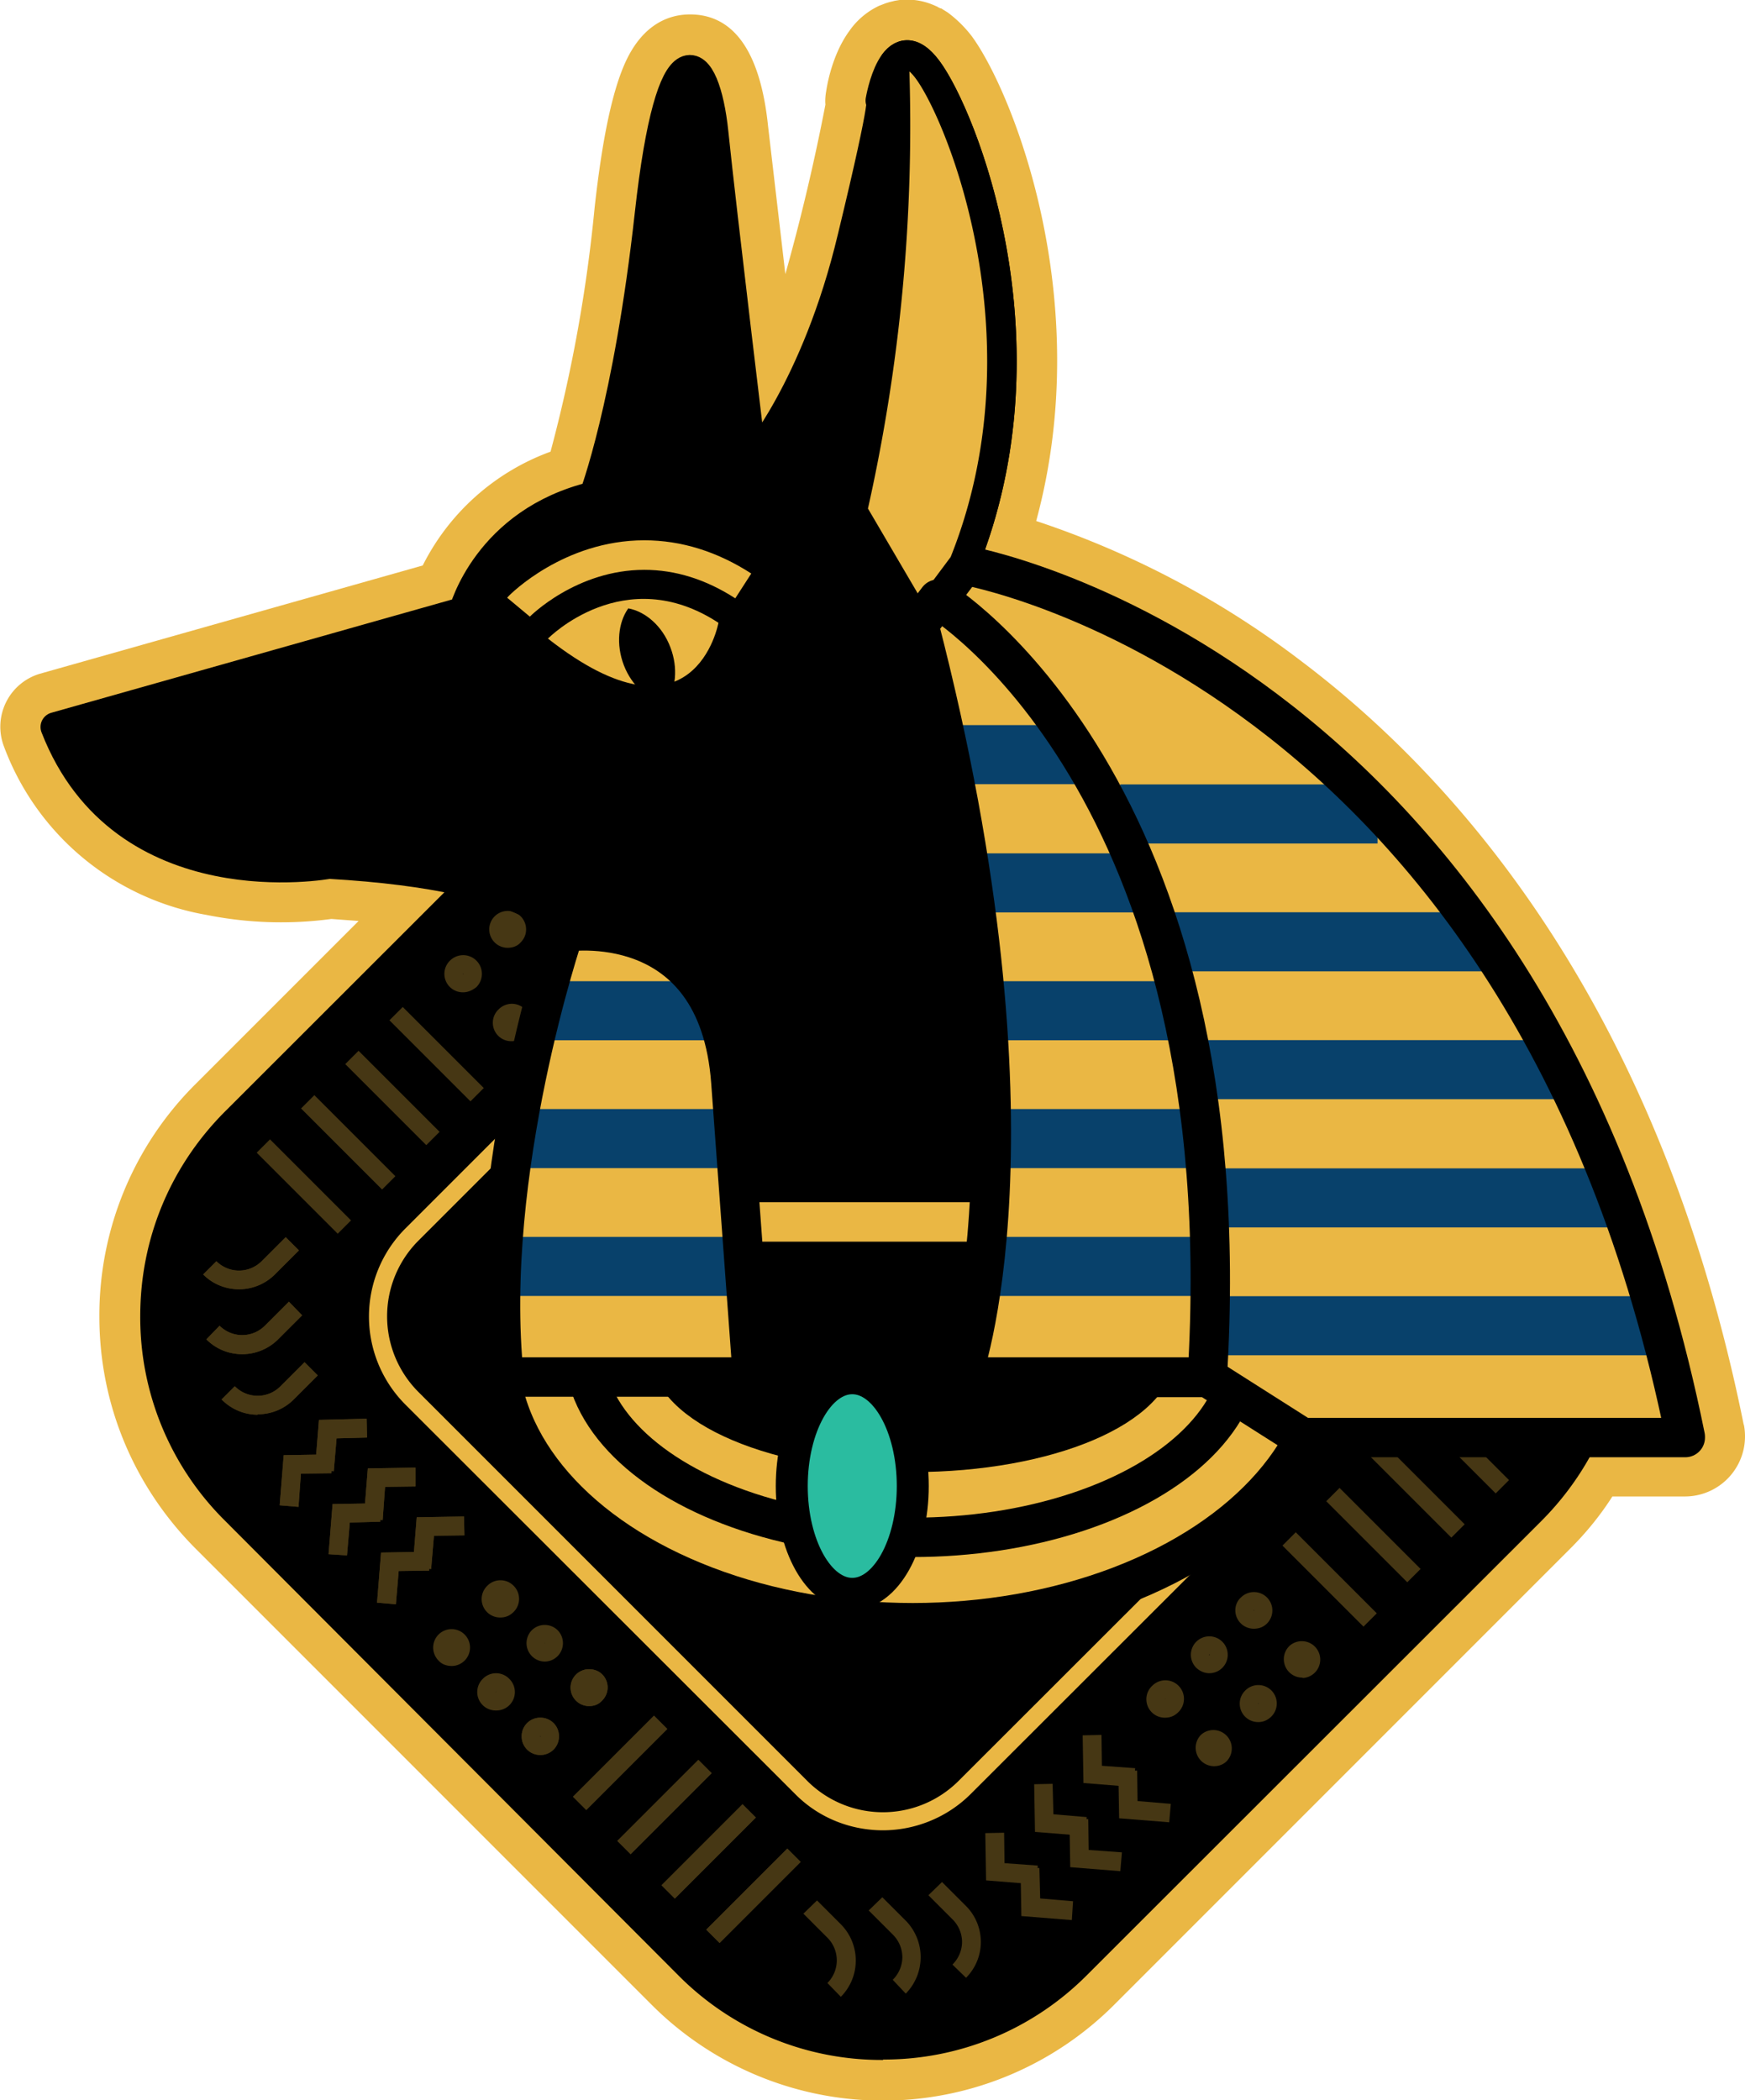 <svg xmlns="http://www.w3.org/2000/svg" id="Layer_1" width="435.5" height="524"><defs id="defs235"><style id="style233">.cls-3,.cls-4{stroke:#000;stroke-linecap:round;stroke-linejoin:round}.cls-9{stroke:#08416b;stroke-width:14.74px;stroke-miterlimit:10}.cls-4,.cls-9{fill:none}.cls-10,.cls-3{fill:#eab744}.cls-3,.cls-4{stroke-width:9.83px}</style></defs><g id="g729" transform="translate(-82.2 -38)"><path id="path239" fill="#eab744" d="M517.4 393.6C496.3 288.9 445.7 232.2 407 203a226.4 226.4 0 0 0-66.2-35c15-55.2-6-107.3-16.1-121a30.4 30.4 0 0 0-6-5.9l-1.6-1c-.3 0-.5-.2-.8-.3l-.1-.1-1.4-.6a17 17 0 0 0-6.2-1.2h-1.3l-1.8.3-.8.2a14 14 0 0 0-2.2.7l-.8.3a18.8 18.8 0 0 0-7.3 6l-.5.7c-3.5 5-5 11.3-5.5 14.6-.2 1.1-.3 2.3-.2 3.4a524 524 0 0 1-10 42.3l-4.3-36.8c-1.9-18.6-8.5-28-19.5-28-5 0-12 2.2-16.5 12.8-3 7.1-5.4 18.3-7.3 35.4a372.5 372.5 0 0 1-11 60.9 57.9 57.9 0 0 0-31.9 28.4l-95.5 27a13.8 13.8 0 0 0-9 18.2 66 66 0 0 0 50.6 42 94.5 94.5 0 0 0 31.1 1l6.8.5-40.7 40.7a81.4 81.4 0 0 0-24 58c0 21.9 8.6 42.4 24 57.9L244.6 538a81.6 81.6 0 0 0 115.9 0l113.6-113.6c4-4 7.5-8.3 10.5-13h18.2a15 15 0 0 0 14.6-18z" class="cls-10"/><g id="g661"><g id="g245"><rect id="rect241" width="273.2" height="273.2" x="165.9" y="229.9" rx="56.3" ry="56.3" transform="rotate(-135 302.6 366.5)"/><path id="path243" d="M302.6 552a71.4 71.4 0 0 1-51-21L138.2 417.3a71.4 71.4 0 0 1-21-50.9c0-19.3 7.5-37.3 21-50.9L251.8 202a72 72 0 0 1 101.7 0L467 315.6a71.4 71.4 0 0 1 21 50.9c0 19.3-7.5 37.3-21 50.9L353.4 530.9a71.4 71.4 0 0 1-50.8 21zm0-339.7c-10.5 0-20.9 4-28.8 11.9L160.2 337.7a40.4 40.4 0 0 0-11.8 28.8c0 10.9 4.2 21.1 11.8 28.7l113.6 113.6a40.3 40.3 0 0 0 28.8 11.9c10.9 0 21-4.2 28.7-11.9l113.6-113.6a40.4 40.4 0 0 0 11.8-28.7c0-11-4.2-21.1-11.8-28.8L331.3 224.2c-8-8-18.3-12-28.8-12z"/></g><g id="g653" opacity=".3" style="opacity:.3"><g id="g307"><g id="g251"><circle id="circle247" cx="229.2" cy="459.1" r="2.3"/><path id="path249" fill="#eab744" d="M229.2 463.7a4.6 4.6 0 0 1-4.6-4.6 4.6 4.6 0 0 1 4.6-4.6c1.2 0 2.4.4 3.3 1.3a4.6 4.6 0 0 1 0 6.5c-.9 1-2 1.4-3.3 1.4m0-4.6q.15 0 0 0 0-.15 0 0" class="cls-10"/></g><g id="g257"><circle id="circle253" cx="217.1" cy="471.2" r="2.3"/><path id="path255" fill="#eab744" d="M217 475.9a4.6 4.6 0 0 1-4.6-4.7 4.6 4.6 0 0 1 4.7-4.6 4.6 4.6 0 0 1 4.6 4.6 4.6 4.6 0 0 1-4.6 4.7zm0-4.6h.1v-.1h-.1z" class="cls-10"/></g><g id="g263"><path id="line259" d="m226.9 488 20.2-20.2"/><path id="rect261" fill="#eab744" d="M222.7 475.5h28.6v4.7h-28.6z" class="cls-10" transform="rotate(-45 237 477.9)"/></g><g id="g269"><path id="line265" d="m238 499 20.2-20.2"/><path id="rect267" fill="#eab744" d="M233.8 486.6h28.6v4.7h-28.6z" class="cls-10" transform="rotate(-45 248 489)"/></g><g id="g275"><path id="line271" d="m249 510.1 20.2-20.2"/><path id="rect273" fill="#eab744" d="M244.8 497.6h28.6v4.7h-28.6z" class="cls-10" transform="rotate(-45 259.1 500)"/></g><g id="g281"><path id="line277" d="m260.1 521.1 20.2-20.2"/><path id="rect279" fill="#eab744" d="M255.9 508.7h28.6v4.7h-28.6z" class="cls-10" transform="rotate(-45 270.2 511)"/></g><g id="g287"><path id="polygon283" fill="#eab744" d="m177.3 425.4 11.9-.2.1 4.7-7.6.1-.7 8.3-4.7-.4z" class="cls-10"/><path id="polygon285" fill="#eab744" d="m186.2 416.6 11.8-.2.1 4.7-7.6.1-.7 8.3-4.6-.4z" class="cls-10"/></g><g id="g293"><path id="polygon289" fill="#eab744" d="m165.2 413.3 11.8-.2.1 4.6-7.6.2-.7 8.2-4.6-.3z" class="cls-10"/><path id="polygon291" fill="#eab744" d="m174 404.4 11.9-.2v4.7l-7.6.1-.6 8.3-4.7-.4z" class="cls-10"/></g><g id="g299"><path id="polygon295" fill="#eab744" d="m153 401.1 11.9-.2v4.7l-7.6.1-.6 8.3-4.7-.4z" class="cls-10"/><path id="polygon297" fill="#eab744" d="m161.8 392.3 11.9-.3.1 4.7-7.6.2-.7 8.2-4.7-.3z" class="cls-10"/></g><path id="path301" fill="#eab744" d="M146.5 391c-3.3 0-6.5-1.3-9-3.8l3.3-3.3a8 8 0 0 0 11.4 0l6-6 3.3 3.3-6 6a12.7 12.7 0 0 1-9 3.7z" class="cls-10"/><path id="path303" fill="#eab744" d="M142.7 375.9c-3.3 0-6.5-1.2-9-3.7l3.3-3.4a8 8 0 0 0 11.3 0l6-6 3.3 3.4-6 6a12.7 12.7 0 0 1-9 3.7z" class="cls-10"/><path id="path305" fill="#eab744" d="M141.9 359.7c-3.3 0-6.5-1.2-9-3.7l3.3-3.3a8 8 0 0 0 11.3 0l6-6 3.3 3.3-6 6a12.7 12.7 0 0 1-9 3.7z" class="cls-10"/></g><g id="g393"><g id="g313"><circle id="circle309" cx="229.2" cy="459.1" r="2.3"/><path id="path311" fill="#eab744" d="M229.2 463.7a4.6 4.6 0 0 1-4.6-4.6 4.6 4.6 0 0 1 4.6-4.6c1.2 0 2.4.4 3.3 1.3a4.6 4.6 0 0 1 0 6.5c-.9 1-2 1.4-3.3 1.4m0-4.6q.15 0 0 0 0-.15 0 0" class="cls-10"/></g><g id="g319"><circle id="circle315" cx="217.1" cy="471.2" r="2.3"/><path id="path317" fill="#eab744" d="M217 475.9a4.6 4.6 0 0 1-4.6-4.7 4.6 4.6 0 0 1 4.7-4.6 4.6 4.6 0 0 1 4.6 4.6 4.6 4.6 0 0 1-4.6 4.7zm0-4.6h.1v-.1h-.1z" class="cls-10"/></g><g id="g325"><path id="line321" d="m226.9 488 20.2-20.2"/><path id="rect323" fill="#eab744" d="M222.7 475.5h28.6v4.7h-28.6z" class="cls-10" transform="rotate(-45 237 477.9)"/></g><g id="g331"><path id="line327" d="m238 499 20.2-20.2"/><path id="rect329" fill="#eab744" d="M233.8 486.6h28.6v4.7h-28.6z" class="cls-10" transform="rotate(-45 248 489)"/></g><g id="g337"><path id="line333" d="m249 510.1 20.2-20.2"/><path id="rect335" fill="#eab744" d="M244.8 497.6h28.6v4.7h-28.6z" class="cls-10" transform="rotate(-45 259.1 500)"/></g><g id="g343"><path id="line339" d="m260.1 521.1 20.2-20.2"/><path id="rect341" fill="#eab744" d="M255.9 508.7h28.6v4.7h-28.6z" class="cls-10" transform="rotate(-45 270.2 511)"/></g><g id="g349"><path id="polygon345" fill="#eab744" d="m177.3 425.4 11.9-.2.1 4.7-7.6.1-.7 8.3-4.7-.4z" class="cls-10"/><path id="polygon347" fill="#eab744" d="m186.2 416.6 11.8-.2.1 4.7-7.6.1-.7 8.3-4.6-.4z" class="cls-10"/></g><g id="g355"><path id="polygon351" fill="#eab744" d="m165.2 413.3 11.8-.2.1 4.6-7.6.2-.7 8.2-4.6-.3z" class="cls-10"/><path id="polygon353" fill="#eab744" d="m174 404.4 11.9-.2v4.7l-7.6.1-.6 8.3-4.7-.4z" class="cls-10"/></g><g id="g361"><path id="polygon357" fill="#eab744" d="m153 401.1 11.9-.2v4.7l-7.6.1-.6 8.3-4.7-.4z" class="cls-10"/><path id="polygon359" fill="#eab744" d="m161.8 392.3 11.9-.3.1 4.7-7.6.2-.7 8.2-4.7-.3z" class="cls-10"/></g><path id="path363" fill="#eab744" d="M146.5 391c-3.3 0-6.5-1.3-9-3.8l3.3-3.3a8 8 0 0 0 11.4 0l6-6 3.3 3.3-6 6a12.7 12.7 0 0 1-9 3.7z" class="cls-10"/><path id="path365" fill="#eab744" d="M142.7 375.9c-3.3 0-6.5-1.2-9-3.7l3.3-3.4a8 8 0 0 0 11.3 0l6-6 3.3 3.4-6 6a12.7 12.7 0 0 1-9 3.7z" class="cls-10"/><path id="path367" fill="#eab744" d="M141.9 359.7c-3.3 0-6.5-1.2-9-3.7l3.3-3.3a8 8 0 0 0 11.3 0l6-6 3.3 3.3-6 6a12.7 12.7 0 0 1-9 3.7z" class="cls-10"/><g id="g373"><circle id="circle369" cx="207.1" cy="437" r="2.3"/><path id="path371" fill="#eab744" d="M207.1 441.6a4.6 4.6 0 0 1-3.3-7.9 4.6 4.6 0 0 1 6.6 0 4.6 4.6 0 0 1 0 6.5c-1 1-2.1 1.4-3.3 1.4m0-4.7v.1zm0 0v.1z" class="cls-10"/></g><g id="g379"><circle id="circle375" cx="218.1" cy="448" r="2.3"/><path id="path377" fill="#eab744" d="M218.2 452.6a4.6 4.6 0 0 1-3.3-7.8 4.6 4.6 0 0 1 6.5 0 4.6 4.6 0 0 1-3.2 7.8m0-4.6h-.1s0 .1.1 0m0 0h-.1z" class="cls-10"/></g><g id="g385"><circle id="circle381" cx="194.9" cy="449.1" r="2.3"/><path id="path383" fill="#eab744" d="M195 453.7c-1.3 0-2.5-.4-3.3-1.3a4.6 4.6 0 1 1 3.2 1.3zm0-4.6h-.1q0 .15 0 0 .15 0 0 0z" class="cls-10"/></g><g id="g391"><circle id="circle387" cx="206" cy="460.2" r="2.3"/><path id="path389" fill="#eab744" d="M206 464.8a4.6 4.6 0 0 1-3.3-7.9 4.6 4.6 0 0 1 6.6 0 4.6 4.6 0 0 1-3.3 7.9m0-4.7v.1zm0 0c-.1 0-.1.1 0 .1z" class="cls-10"/></g></g><g id="g479"><g id="g399"><circle id="circle395" cx="395.1" cy="439.8" r="2.3"/><path id="path397" fill="#eab744" d="M395.1 444.4a4.6 4.6 0 0 1-4.6-4.6c0-1.2.5-2.4 1.4-3.2a4.6 4.6 0 0 1 6.5 0 4.6 4.6 0 0 1 0 6.5c-.9.9-2 1.3-3.3 1.3m0-4.6v.1h.1v-.1z" class="cls-10"/></g><g id="g405"><circle id="circle401" cx="407.3" cy="452" r="2.3"/><path id="path403" fill="#eab744" d="M407.3 456.6a4.6 4.6 0 0 1-3.3-7.9 4.6 4.6 0 1 1 3.3 8zm0-4.7v.2zm0 0v.2z" class="cls-10"/></g><g id="g411"><path id="line407" d="m424 442.1-20.2-20.2"/><path id="rect409" fill="#eab744" d="M411.6 417.8h4.7v28.6h-4.7z" class="cls-10" transform="rotate(-45 414 432)"/></g><g id="g417"><path id="line413" d="m435.1 431.1-20.2-20.2"/><path id="rect415" fill="#eab744" d="M422.6 406.7h4.7v28.6h-4.7z" class="cls-10" transform="rotate(-45 425 421)"/></g><g id="g423"><path id="line419" d="m446.1 420-20.2-20.2"/><path id="rect421" fill="#eab744" d="M433.7 395.6h4.7v28.6h-4.7z" class="cls-10" transform="rotate(-45 436 410)"/></g><g id="g429"><path id="line425" d="M457.2 409 437 388.8"/><path id="rect427" fill="#eab744" d="M444.7 384.6h4.7v28.6h-4.7z" class="cls-10" transform="rotate(-45 447 398.9)"/></g><g id="g435"><path id="polygon431" fill="#eab744" d="m361.3 479.9 4.7-.1.1 7.6 8.3.7-.4 4.6-12.5-1z" class="cls-10"/><path id="polygon433" fill="#eab744" d="m352.4 471 4.7-.1.1 7.7 8.3.6-.4 4.7-12.5-1z" class="cls-10"/></g><g id="g441"><path id="polygon437" fill="#eab744" d="m349.1 492 4.7-.1.1 7.7 8.3.6-.4 4.7-12.5-1z" class="cls-10"/><path id="polygon439" fill="#eab744" d="m340.3 483.2 4.6-.1.2 7.6 8.3.7-.4 4.7-12.5-1z" class="cls-10"/></g><g id="g447"><path id="polygon443" fill="#eab744" d="m336.9 504.2 4.7-.1.2 7.6 8.2.7-.3 4.7-12.6-1z" class="cls-10"/><path id="polygon445" fill="#eab744" d="m328.1 495.4 4.7-.1.1 7.6 8.3.6-.4 4.7-12.5-1z" class="cls-10"/></g><path id="path449" fill="#eab744" d="m323.3 531.5-3.4-3.3a8 8 0 0 0 2.4-5.7 8 8 0 0 0-2.4-5.6l-6-6 3.4-3.3 6 6a12.7 12.7 0 0 1-.1 18z" class="cls-10"/><path id="path451" fill="#eab744" d="M308.2 535.4 305 532a8 8 0 0 0 2.4-5.6 8 8 0 0 0-2.4-5.7l-6-6 3.4-3.3 6 6a13 13 0 0 1-.1 18z" class="cls-10"/><path id="path453" fill="#eab744" d="m292 536.2-3.3-3.4a8 8 0 0 0 0-11.3l-6-6 3.4-3.3 6 6c4.9 5 4.9 13 0 18z" class="cls-10"/><g id="g459"><circle id="circle455" cx="373" cy="462" r="2.3"/><path id="path457" fill="#eab744" d="M373 466.6a4.6 4.6 0 0 1-3.2-8 4.6 4.6 0 0 1 6.5 6.6c-1 1-2.1 1.4-3.3 1.4m0-4.7v.1zm0 0v.1s.1 0 0-.1" class="cls-10"/></g><g id="g465"><circle id="circle461" cx="384.1" cy="450.9" r="2.3"/><path id="path463" fill="#eab744" d="M384 455.5c-1.2 0-2.3-.5-3.2-1.3a4.6 4.6 0 1 1 3.3 1.3zm0-4.7v.2h.1v-.2z" class="cls-10"/></g><g id="g471"><circle id="circle467" cx="385.2" cy="474.1" r="2.3"/><path id="path469" fill="#eab744" d="M385.2 478.7a4.6 4.6 0 0 1-3.3-7.8 4.6 4.6 0 0 1 6.5 6.5c-.9.9-2 1.3-3.2 1.3m0-4.6s-.1 0 0 0q0 .15 0 0m0 0" class="cls-10"/></g><g id="g477"><circle id="circle473" cx="396.2" cy="463.1" r="2.3"/><path id="path475" fill="#eab744" d="M396.2 467.7a4.6 4.6 0 0 1-4.6-4.6c0-1.3.5-2.4 1.4-3.3a4.6 4.6 0 0 1 6.5 0 4.6 4.6 0 0 1 0 6.5c-.9.9-2 1.4-3.3 1.4m0-4.7v.1h.1v-.1z" class="cls-10"/></g></g><g id="g565"><g id="g485"><circle id="circle481" cx="375.9" cy="273.9" r="2.3"/><path id="path483" fill="#eab744" d="M375.9 278.5a4.6 4.6 0 0 1-3.3-7.9 4.6 4.6 0 1 1 3.3 8zm0-4.7v.2z" class="cls-10"/></g><g id="g491"><circle id="circle487" cx="388.1" cy="261.8" r="2.3"/><path id="path489" fill="#eab744" d="M388 266.4c-1.2 0-2.3-.5-3.2-1.4a4.6 4.6 0 0 1 0-6.5 4.6 4.6 0 0 1 6.5 0 4.6 4.6 0 0 1 0 6.5c-.9.9-2 1.4-3.2 1.4zm0-4.7v.1h.1v-.1z" class="cls-10"/></g><g id="g497"><path id="line493" d="M378.2 245 358 265.2"/><path id="rect495" fill="#eab744" d="M353.8 252.8h28.6v4.7h-28.6z" class="cls-10" transform="rotate(-45 368.1 255.1)"/></g><g id="g503"><path id="line499" d="m367.1 234-20.2 20.2"/><path id="rect501" fill="#eab744" d="M342.8 241.7h28.6v4.7h-28.6z" class="cls-10" transform="rotate(-45 357 244)"/></g><g id="g509"><path id="line505" d="m356.1 222.9-20.2 20.2"/><path id="rect507" fill="#eab744" d="M331.7 230.7h28.6v4.7h-28.6z" class="cls-10" transform="rotate(-45 346 233)"/></g><g id="g515"><path id="line511" d="m345 211.9-20.2 20.2"/><path id="rect513" fill="#eab744" d="M320.6 219.6h28.6v4.7h-28.6z" class="cls-10" transform="rotate(-45 335 222)"/></g><g id="g521"><path id="polygon517" fill="#eab744" d="m423.5 303 .6-8.3 4.7.4-1 12.5-11.9.2-.1-4.7z" class="cls-10"/><path id="polygon519" fill="#eab744" d="m414.6 311.8.7-8.3 4.6.4-1 12.5-11.8.2-.1-4.7z" class="cls-10"/></g><g id="g527"><path id="polygon523" fill="#eab744" d="m435.6 315.1.7-8.2 4.6.3-.9 12.5-11.9.2-.1-4.6z" class="cls-10"/><path id="polygon525" fill="#eab744" d="m426.8 324 .6-8.3 4.7.4-1 12.5-11.9.2v-4.7z" class="cls-10"/></g><g id="g533"><path id="polygon529" fill="#eab744" d="m447.8 327.3.6-8.3 4.7.4-1 12.5-11.8.2-.1-4.7z" class="cls-10"/><path id="polygon531" fill="#eab744" d="m438.9 336.1.7-8.2 4.7.3-1 12.6-11.9.1-.1-4.6z" class="cls-10"/></g><path id="path535" fill="#eab744" d="m447 355-3.3-3.2 6-6c2.3-2.4 5.5-3.7 9-3.7 3.3 0 6.5 1.3 8.9 3.7l-3.3 3.3a8 8 0 0 0-5.7-2.3 8 8 0 0 0-5.7 2.3z" class="cls-10"/><path id="path537" fill="#eab744" d="m450.8 370.1-3.3-3.3 6-6c4.9-5 13-5 17.9 0l-3.3 3.3a8 8 0 0 0-11.4 0l-6 6z" class="cls-10"/><path id="path539" fill="#eab744" d="m451.6 386.3-3.3-3.3 6-6c4.9-5 13-5 18 0l-3.4 3.3a8 8 0 0 0-11.3 0z" class="cls-10"/><g id="g545"><circle id="circle541" cx="398" cy="296" r="2.3"/><path id="path543" fill="#eab744" d="M398 300.6c-1.2 0-2.4-.4-3.3-1.3a4.6 4.6 0 1 1 3.3 1.4zm0-4.5c.1 0 .1 0 0-.1zm0-.2v.2-.1z" class="cls-10"/></g><g id="g551"><circle id="circle547" cx="387" cy="285" r="2.3"/><path id="path549" fill="#eab744" d="M387 289.6a4.6 4.6 0 0 1-4.7-4.6 4.6 4.6 0 0 1 4.6-4.6 4.6 4.6 0 0 1 4.7 4.6 4.6 4.6 0 0 1-4.7 4.6zm0-4.7h-.1v.1h.1z" class="cls-10"/></g><g id="g557"><circle id="circle553" cx="410.2" cy="283.9" r="2.3"/><path id="path555" fill="#eab744" d="M410.2 288.5c-1.2 0-2.4-.5-3.3-1.4a4.6 4.6 0 0 1 0-6.5 4.6 4.6 0 1 1 3.3 7.9m0-4.6v-.1zm0-.1c-.1 0-.1 0 0 .1z" class="cls-10"/></g><g id="g563"><circle id="circle559" cx="399.1" cy="272.8" r="2.3"/><path id="path561" fill="#eab744" d="M399.1 277.4a4.6 4.6 0 0 1-4.6-4.6 4.6 4.6 0 0 1 4.6-4.6 4.6 4.6 0 0 1 4.6 4.6 4.6 4.6 0 0 1-4.6 4.6m0-4.7v.2c.1 0 .1-.1 0-.1z" class="cls-10"/></g></g><g id="g651"><g id="g571"><circle id="circle567" cx="210" cy="293.2" r="2.3"/><path id="path569" fill="#eab744" d="M210 297.8a4.6 4.6 0 0 1-3.3-8 4.6 4.6 0 0 1 6.5 6.6c-.9 1-2 1.4-3.2 1.4m0-4.7s-.1 0 0 .1zm0 0v.1z" class="cls-10"/></g><g id="g577"><circle id="circle573" cx="197.8" cy="281" r="2.3"/><path id="path575" fill="#eab744" d="M197.8 285.6a4.6 4.6 0 0 1-3.3-7.9 4.6 4.6 0 0 1 6.6 6.6c-1 .8-2.1 1.3-3.3 1.3m0-4.7v.2c.1 0 .1-.1 0-.2" class="cls-10"/></g><g id="g583"><path id="line579" d="m181.1 290.9 20.2 20.1"/><path id="rect581" fill="#eab744" d="M188.8 286.7h4.7v28.6h-4.7z" class="cls-10" transform="rotate(-45 191.2 301)"/></g><g id="g589"><path id="line585" d="m170 301.9 20.2 20.2"/><path id="rect587" fill="#eab744" d="M177.8 297.7h4.7v28.6h-4.7z" class="cls-10" transform="rotate(-45 180.1 312)"/></g><g id="g595"><path id="line591" d="m159 313 20.2 20.2"/><path id="rect593" fill="#eab744" d="M166.7 308.8h4.7v28.6h-4.7z" class="cls-10" transform="rotate(-45 169 323)"/></g><g id="g601"><path id="line597" d="m147.9 324 20.2 20.2"/><path id="rect599" fill="#eab744" d="M155.7 319.8h4.7v28.6h-4.7z" class="cls-10" transform="rotate(-45 158 334.1)"/></g><g id="g607"><path id="polygon603" fill="#eab744" d="m230.7 244.9.4-4.6 12.5 1 .2 11.8-4.6.1-.2-7.6z" class="cls-10"/><path id="polygon605" fill="#eab744" d="m239.6 253.8.4-4.7 12.5 1 .2 11.9-4.7.1-.1-7.7z" class="cls-10"/></g><g id="g613"><path id="polygon609" fill="#eab744" d="m242.9 232.8.4-4.7 12.5 1 .2 11.9h-4.7l-.1-7.6z" class="cls-10"/><path id="polygon611" fill="#eab744" d="m251.8 241.6.3-4.7 12.5 1 .3 11.9-4.8.1-.1-7.6z" class="cls-10"/></g><g id="g619"><path id="polygon615" fill="#eab744" d="m255.1 220.6.3-4.7 12.6 1 .2 11.9-4.7.1-.2-7.6z" class="cls-10"/><path id="polygon617" fill="#eab744" d="m263.9 229.5.4-4.7 12.5 1 .2 11.9h-4.7l-.1-7.6z" class="cls-10"/></g><path id="path621" fill="#eab744" d="m287.8 225.4-6-6c-4.9-5-4.9-13 0-18l3.4 3.4a8 8 0 0 0 0 11.3l6 6z" class="cls-10"/><path id="path623" fill="#eab744" d="m302.9 221.6-6-6c-5-5-5-13 0-18l3.3 3.4a8 8 0 0 0 0 11.3l6 6z" class="cls-10"/><path id="path625" fill="#eab744" d="m319 220.8-6-6c-4.9-5-4.9-13 0-18l3.4 3.4a8 8 0 0 0 0 11.3l6 6z" class="cls-10"/><g id="g631"><circle id="circle627" cx="232.1" cy="271" r="2.3"/><path id="path629" fill="#eab744" d="M232 275.6a4.6 4.6 0 0 1-3.2-7.8 4.6 4.6 0 0 1 6.5 6.5c-.9.9-2 1.3-3.2 1.3zm0-4.6v.1h.1v-.1z" class="cls-10"/></g><g id="g637"><circle id="circle633" cx="221" cy="282.1" r="2.3"/><path id="path635" fill="#eab744" d="M221 286.7a4.6 4.6 0 0 1-4.6-4.6 4.6 4.6 0 0 1 4.6-4.6 4.6 4.6 0 0 1 4.6 4.6c0 1.2-.4 2.4-1.3 3.3-.9.8-2 1.3-3.3 1.3m0-4.7v.2c.1 0 .1-.1 0-.2" class="cls-10"/></g><g id="g643"><circle id="circle639" cx="219.9" cy="258.9" r="2.3"/><path id="path641" fill="#eab744" d="M220 263.5a4.6 4.6 0 0 1-4.7-4.6 4.6 4.6 0 0 1 4.6-4.6 4.6 4.6 0 0 1 4.6 4.6c0 1.2-.5 2.4-1.3 3.2-.9 1-2 1.4-3.3 1.4zm-.1-4.7v.1zm0 0v.1s.1 0 0 0z" class="cls-10"/></g><g id="g649"><circle id="circle645" cx="208.9" cy="269.9" r="2.3"/><path id="path647" fill="#eab744" d="M208.9 274.5a4.6 4.6 0 0 1-4.6-4.6 4.6 4.6 0 0 1 4.6-4.6 4.6 4.6 0 0 1 4.6 4.6c0 1.3-.5 2.4-1.4 3.3-.8.9-2 1.3-3.2 1.3m0-4.6s-.1 0 0 0q0 .15 0 0" class="cls-10"/></g></g></g><g id="g659"><rect id="rect655" width="195.1" height="195.1" x="205" y="269" rx="28.9" ry="28.9" transform="rotate(45 302.6 366.5)"/><path id="path657" fill="#eab744" d="M302.6 494.7c-8 0-16-3-22-9.1l-97.2-97.1a31.1 31.1 0 0 1 0-44l97.1-97.1a31.1 31.1 0 0 1 44 0l97.2 97.1a31.1 31.1 0 0 1 0 44l-97.2 97.1-1.5-1.6 1.5 1.6c-6 6-14 9.1-22 9.1zm0-252c-6.9 0-13.7 2.6-18.9 7.8l-97.1 97.1a26.7 26.7 0 0 0 0 37.7l97.1 97.1a26.7 26.7 0 0 0 37.7 0l97.1-97a26.7 26.7 0 0 0 0-37.8l-97.1-97c-5.2-5.3-12-7.9-18.8-7.9" class="cls-10"/></g></g><g id="g727"><ellipse id="ellipse663" cx="310" cy="374.6" fill="#eab744" stroke="#000" stroke-linecap="round" stroke-linejoin="round" stroke-width="9.8" class="cls-3" rx="103.4" ry="68.3"/><ellipse id="ellipse665" cx="310" cy="374.6" fill="#eab744" stroke="#000" stroke-linecap="round" stroke-linejoin="round" stroke-width="9.8" class="cls-3" rx="82.1" ry="47"/><ellipse id="ellipse667" cx="310" cy="374.6" stroke="#000" stroke-linecap="round" stroke-linejoin="round" stroke-width="9.8" rx="60.9" ry="25.8" style="stroke-width:9.83px;stroke-linecap:round;stroke-linejoin:round;stroke:#000"/><path id="path669" fill="#eab744" d="M502.8 396.5C463.6 203 322.8 179 322.8 179l-11.3 14.9c33.1 128 10.7 187.8 10.7 187.8h61.4l23.6 15h95.6z" class="cls-10"/><g id="g681"><path id="line671" fill="none" stroke="#08416b" stroke-miterlimit="10" stroke-width="14.7" d="M386.3 368.8h108.5" class="cls-9"/><path id="line673" fill="none" stroke="#08416b" stroke-miterlimit="10" stroke-width="14.7" d="M386.3 336.9H485" class="cls-9"/><path id="line675" fill="none" stroke="#08416b" stroke-miterlimit="10" stroke-width="14.7" d="M381.4 304.9h91.3" class="cls-9"/><path id="line677" fill="none" stroke="#08416b" stroke-miterlimit="10" stroke-width="14.7" d="M374 273h79.1" class="cls-9"/><path id="line679" fill="none" stroke="#08416b" stroke-miterlimit="10" stroke-width="14.7" d="M361.8 241.1H426" class="cls-9"/></g><path id="path683" fill="none" stroke="#000" stroke-linecap="round" stroke-linejoin="round" stroke-width="9.8" d="M502.8 396.5C463.6 203 322.8 179 322.8 179l-11.3 14.9c33.1 128 10.7 187.8 10.7 187.8h61.4l23.6 15h95.6z" class="cls-4"/><path id="path685" stroke="#000" stroke-linecap="round" stroke-linejoin="round" stroke-width="7.4" d="M223 270.6s-4.3-13.9-58.7-17c0 0-51.3 9.6-68.3-34.2l101.9-28.8s5.8-22.4 32.5-28.8c0 0 8.6-22.4 13.9-70.4s13.9-40.6 16-20.3 9.6 82.2 9.6 82.2 16-18.2 25-56c9.2-38 7-34.2 7-34.2s3.2-19.2 11.8-7.7c8.5 11.4 31.4 68 9 123.4l-11.2 15s22.5 71.6 17.1 151.8c0 0-54.4 31.6-67.1-3.7l3-34s1.7-40-41.5-37.3" style="stroke-width:7.37px;stroke-linecap:round;stroke-linejoin:round;stroke:#000"/><path id="path687" fill="none" stroke="#eab744" stroke-miterlimit="10" stroke-width="7.4" d="M211.6 189.5c.5-.6 13-13 31.4-13 8.5 0 16.8 2.6 24.7 7.7" style="stroke:#eab744;fill:none;stroke-miterlimit:10;stroke-width:7.37px"/><path id="path689" fill="#eab744" d="M219 197.3s19-19.3 42.5-3.9c0 0-5.9 32.7-42.6 3.9z" class="cls-10"/><path id="path691" d="M239 189.8c-2.5 3.5-3.1 9-1.1 14.2s6.2 8.8 10.4 9.7c2.6-3.6 3.2-9 1.2-14.2-2-5.3-6.2-8.9-10.5-9.7"/><ellipse id="ellipse693" cx="294.9" cy="408.8" fill="#2abca0" stroke="#000" stroke-miterlimit="10" stroke-width="8" rx="15.1" ry="26.9" style="fill:#2abca0;stroke-width:7.98px;stroke-miterlimit:10;stroke:#000"/><path id="path695" fill="#eab744" stroke="#000" stroke-linecap="round" stroke-linejoin="round" stroke-width="7.4" d="M305.4 53.7a433.2 433.2 0 0 1-10.5 111.8l16.6 28.3 11.2-15c22.4-55.4-.5-112-9-123.4-3.7-5-6.4-4.2-8.3-1.7" style="fill:#eab744;stroke-width:7.37px;stroke-linecap:round;stroke-linejoin:round;stroke:#000"/><path id="line697" stroke="#eab744" stroke-linecap="round" stroke-linejoin="round" stroke-width="9.8" d="M269.9 342.9h58.7" style="stroke:#eab744;stroke-width:9.83px;stroke-linecap:round;stroke-linejoin:round"/><path id="path699" fill="#eab744" d="M223 270.6s-20.3 59.8-15 111h62l-5.4-73.6c-3.2-43.8-41.6-37.4-41.6-37.4" class="cls-10"/><g id="g707"><path id="line701" fill="none" stroke="#08416b" stroke-miterlimit="10" stroke-width="14.7" d="M211.9 354h52" class="cls-9"/><path id="line703" fill="none" stroke="#08416b" stroke-miterlimit="10" stroke-width="14.7" d="M211.9 322.1h52" class="cls-9"/><path id="line705" fill="none" stroke="#08416b" stroke-miterlimit="10" stroke-width="14.7" d="M216.8 290.2h44.7" class="cls-9"/></g><path id="path709" fill="none" stroke="#000" stroke-linecap="round" stroke-linejoin="round" stroke-width="9.8" d="M223 270.6s-20.3 59.8-15 111h62l-5.4-73.6c-3.2-43.8-41.6-37.4-41.6-37.4" class="cls-4"/><path id="path711" fill="#eab744" d="m316.3 187.5-4.8 6.3c33.1 128 10.7 187.8 10.7 187.8h61.3c9.1-148.2-67.2-194.1-67.2-194.1" class="cls-10"/><g id="g723"><path id="line713" fill="none" stroke="#08416b" stroke-miterlimit="10" stroke-width="14.7" d="M329.8 354h52" class="cls-9"/><path id="line715" fill="none" stroke="#08416b" stroke-miterlimit="10" stroke-width="14.7" d="M329.8 322.1h52" class="cls-9"/><path id="line717" fill="none" stroke="#08416b" stroke-miterlimit="10" stroke-width="14.7" d="M327.4 290.2h52" class="cls-9"/><path id="line719" fill="none" stroke="#08416b" stroke-miterlimit="10" stroke-width="14.7" d="M324.9 258.3h42.2" class="cls-9"/><path id="line721" fill="none" stroke="#08416b" stroke-miterlimit="10" stroke-width="14.7" d="M320 226.3h32.4" class="cls-9"/></g><path id="path725" fill="none" stroke="#000" stroke-linecap="round" stroke-linejoin="round" stroke-width="9.8" d="m316.3 187.5-4.8 6.3c33.1 128 10.7 187.8 10.7 187.8h61.3c9.1-148.2-67.2-194.1-67.2-194.1" class="cls-4"/></g></g></svg>